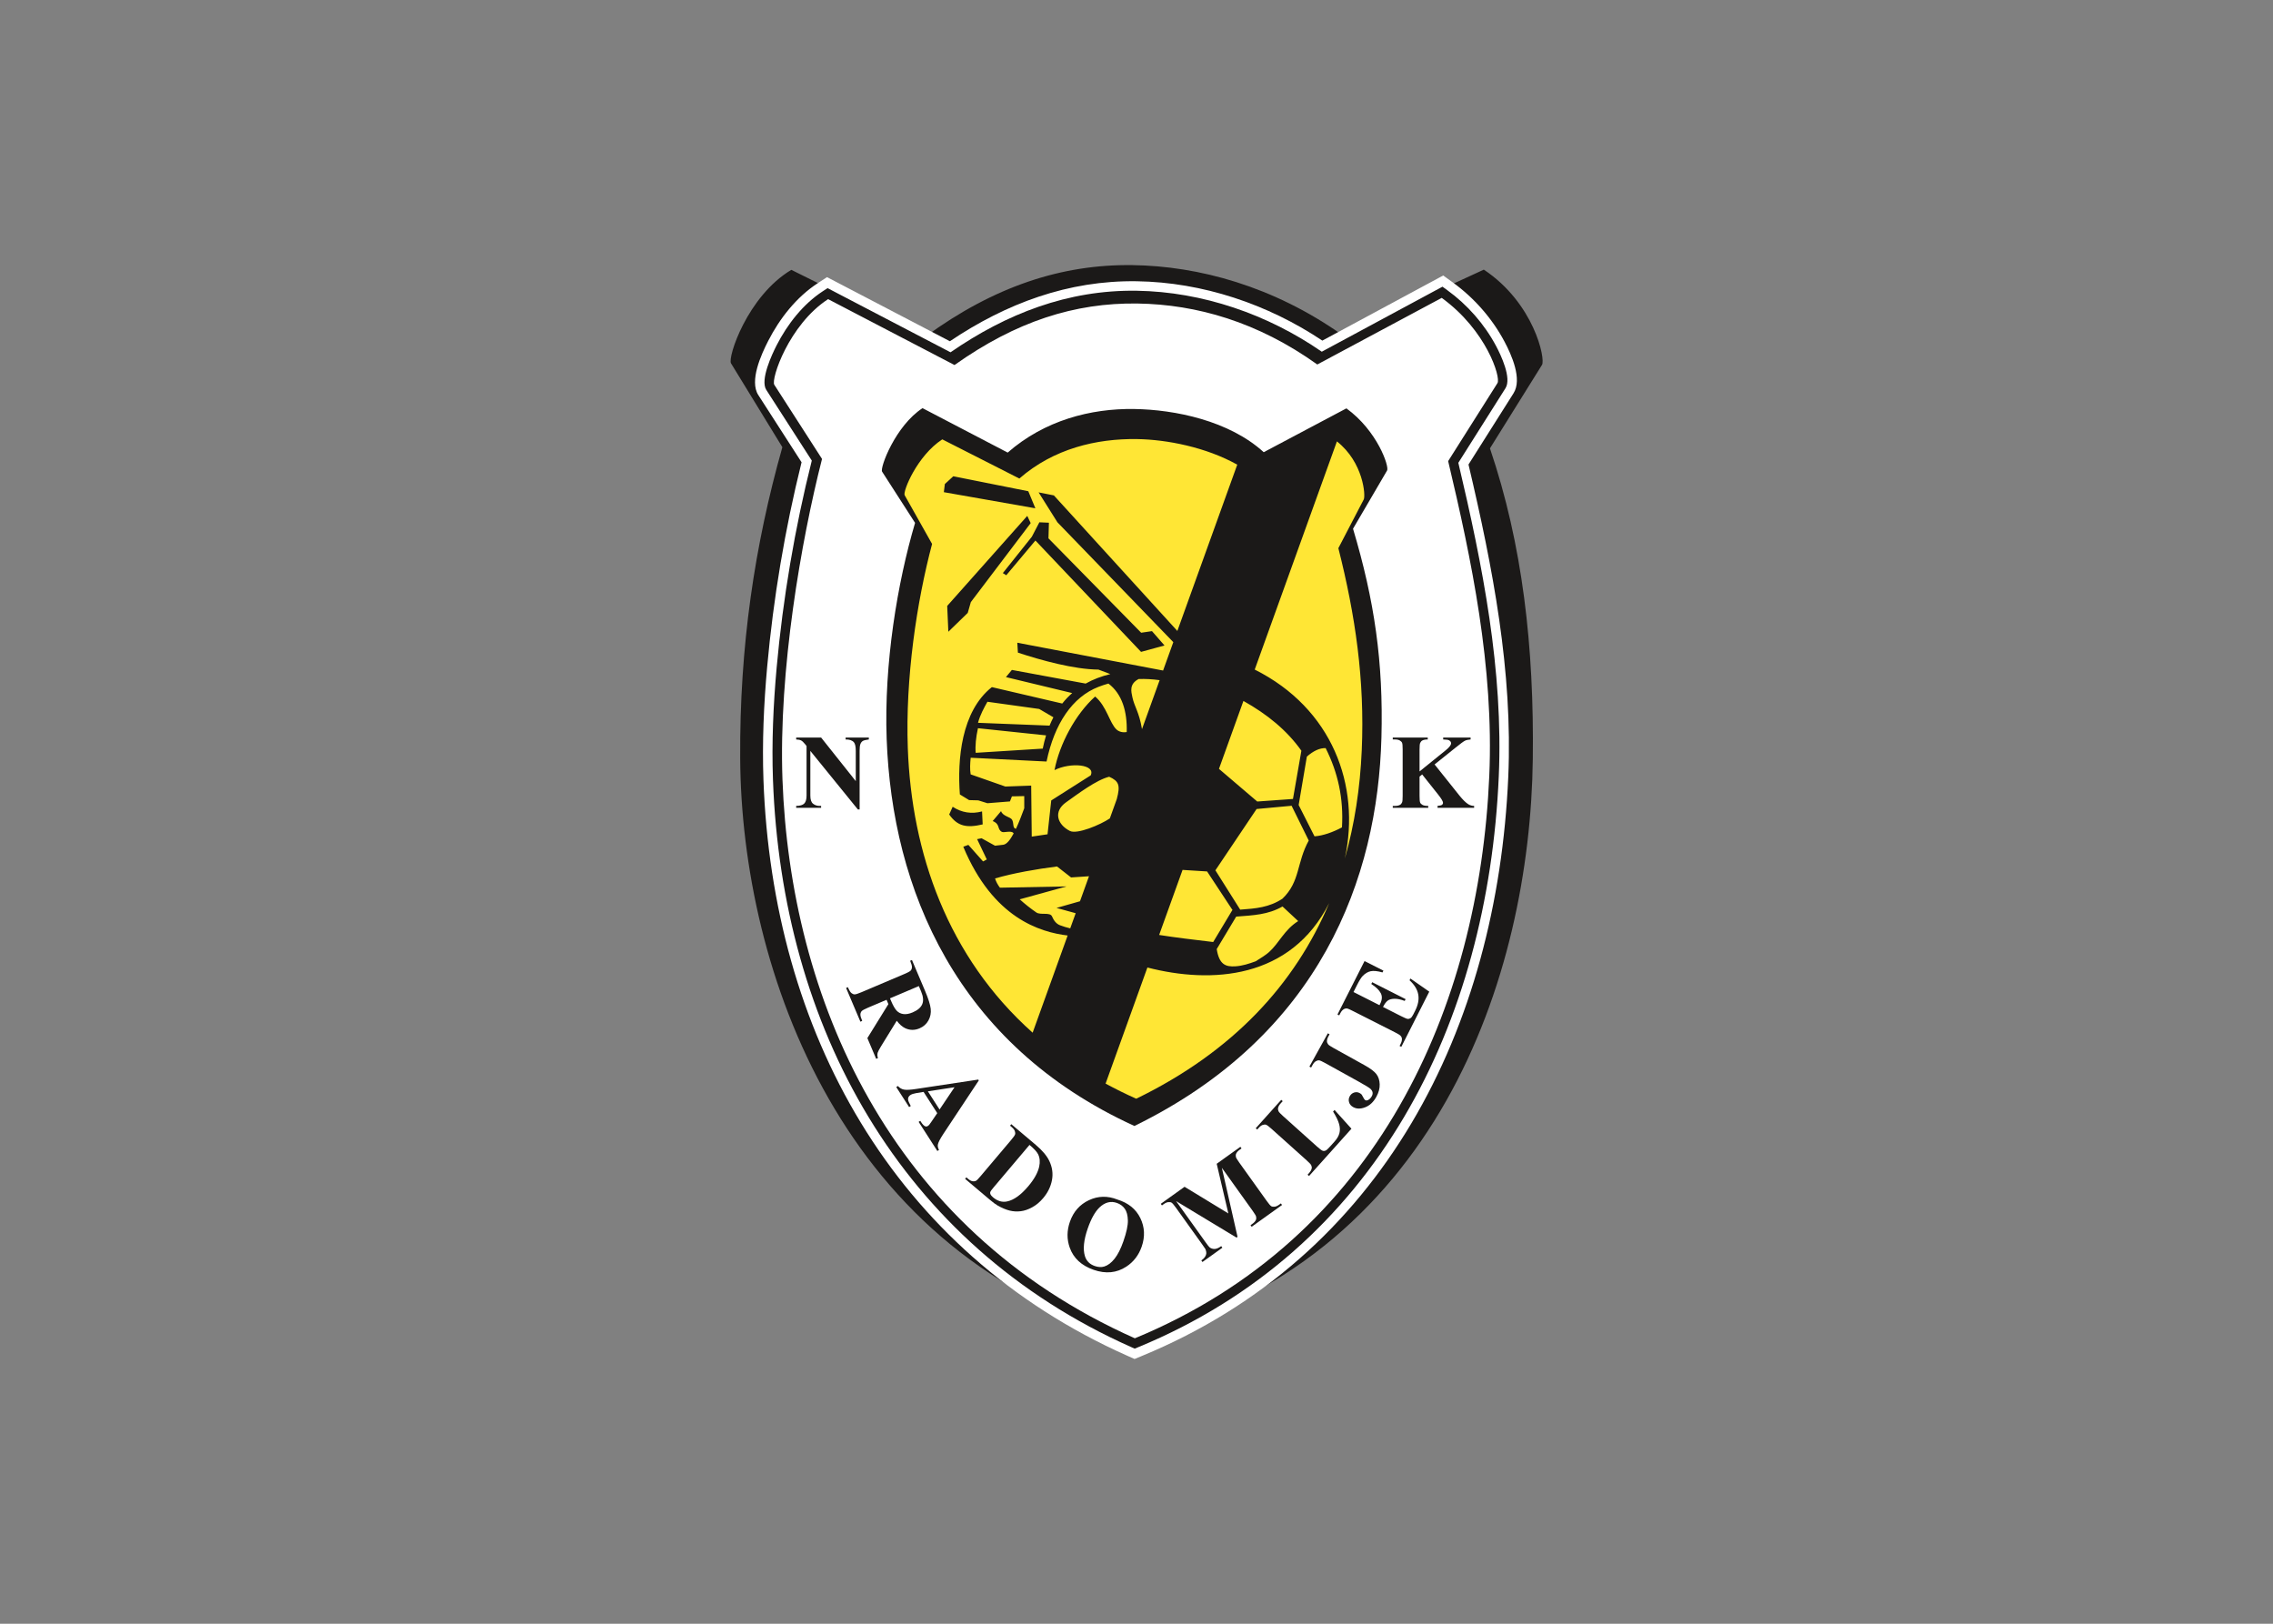 <svg clip-rule="evenodd" fill-rule="evenodd" stroke-linejoin="round" stroke-miterlimit="2" viewBox="0 0 560 400" xmlns="http://www.w3.org/2000/svg"><rect x="0" y="0" width="560" height="400" fill="#808080" stroke="none"/><g transform="matrix(.737 0 0 .737 179.227 65.071)"><path d="m66.2 24.186-44.848-22.282c-14.746 8.813-21.352 29.314-20.168 31.246l17.164 28.03c-9.282 32.842-14.319 66.562-14.099 103.999.417 70.924 34.361 167.668 132.094 193.859 100.745-25.699 131.971-121.228 132.871-193.588.467-37.559-3.428-71.735-14.324-103.881l17.397-27.902c1.238-1.987-2.68-20.702-19.447-31.831l-47.371 21.799c-23.004-16.235-47.926-23.013-70.102-23.314-23.607-.321-46.214 7.108-69.167 23.865z" fill="#1b1918"/><path d="m24.77 66.224-14.461-22.468c-3.059-4.751.991-13.582 3.31-18.112 3.841-7.503 9.436-14.638 16.549-19.274l3.113-2.029 41.068 21.425c18.788-12.631 39.542-20.393 62.473-20.051 21.997.327 43.787 7.652 62.038 19.839l40.406-21.761 3.226 2.334c7.108 5.146 13.138 12.008 17.257 19.761 2.359 4.44 6.01 12.545 3.025 17.266l-15.056 23.816c8.073 34.239 14.845 69.064 13.294 104.419-3.685 83.94-41.829 160.252-122.408 193.525l-2.52 1.04-2.491-1.109c-78.32-34.876-118.507-108.642-121.559-192.352-.461-12.652.105-25.343 1.242-37.946 2.069-22.929 5.94-45.968 11.494-68.323z" fill="#fff"/><path d="m28.187 65.661-15.206-23.625c-2.145-3.333 1.911-11.905 3.467-14.944 3.582-6.998 8.819-13.734 15.455-18.059l1.556-1.015 41.107 21.446c18.681-12.906 39.254-20.914 62.209-20.572 22.056.329 43.873 7.912 61.894 20.374l40.349-21.73 1.61 1.166c6.711 4.857 12.425 11.355 16.315 18.677 1.605 3.022 5.271 10.715 3.145 14.077l-15.77 24.946c8.14 34.37 15.077 69.336 13.519 104.848-3.62 82.465-40.87 157.867-120.446 190.726l-1.26.52-1.246-.554c-77.295-34.421-116.672-107.195-119.675-189.564-.455-12.493.108-25.101 1.231-37.546 2.076-23.007 6.095-46.725 11.746-69.171z" fill="#1b1918"/><path d="m75.899 33.72-42.261-22.025c-13.15 8.571-19.152 26.807-17.985 28.621l15.954 24.787c-6.98 27.344-14.547 70.77-13.221 107.159 2.644 72.516 35.18 149.988 117.792 186.776 81.084-33.481 115.084-110.477 118.484-187.928 1.602-36.5-5.974-72.597-13.745-105.276l16.485-26.076c1.189-1.882-3.686-17.659-18.637-28.482l-41.594 22.261c-19.865-14.199-40.304-20.082-60.08-20.377-21.053-.313-40.724 6.03-61.192 20.56z" fill="#fff"/><path d="m93.673 62.985-28.465-14.851c-9.084 5.921-14.321 19.972-13.514 21.225l11.02 17.122c-5.913 19.979-10.412 47.069-9.497 72.205 1.825 50.09 23.211 102.153 82.823 129.383 62.19-30.399 81.316-82.859 82.572-129.815.675-25.227-2.31-45.785-9.496-69.814l11.389-19.466c.776-1.327-3.273-13.289-13.602-20.766l-27.641 14.651c-11.541-10.536-29.66-14.237-43.319-14.44-14.542-.215-29.95 3.802-42.27 14.566z" fill="#1b1918"/><path d="m97.574 71.66-25.765-13.094c-8.454 5.51-13.257 17.456-12.578 18.663l9.167 16.298c-5.14 19.322-8.964 44.898-8.112 68.29 1.27 34.875 13.242 69.686 41.731 95.067l11.701-32.479c-9.25-1.139-24.909-5.77-34.889-29.674l1.698-.619 4.918 5.531 1.248-.666-3.239-6.783 1.497-.295 4.491 2.486 2.732-.312c1.175-.134 2.371-1.682 3.496-3.79l-.103-.137c-.689-.928-3.177-.031-3.822-.38-1.747-.947-.41-2.51-3.082-3.627l2.796-3.311c.564 1.731 3.129 1.906 3.677 2.867.683 1.199.094 2.861 1.305 3.038 1.034-2.209 1.985-4.745 2.772-6.873v-4.059l-4.125.089-.657 1.692-7.528.603-3.065-.959-3.057-.081-3.093-1.893c-.864-11.594.432-27.755 10.693-35.876l23.534 5.489c1.013-1.283 2.123-2.448 3.326-3.5l-22.147-5.336 1.982-2.4 24.663 4.563c2.478-1.394 5.231-2.446 8.246-3.172l-3.966-1.503c-8.127-.073-18.981-3.052-26.927-5.668l-.198-3.31 48.731 9.294 3.418-9.488-38.738-40.058-6.295-10.005 5.105 1.012 41.277 45.306 20.023-55.579c-10.393-5.827-23.541-8.406-33.502-8.553-13.533-.201-27.873 3.174-39.339 13.192zm65.535 130.953 8.292 13.149c5.239-.378 9.692-.737 14.125-3.664 5.982-5.762 4.653-11.89 8.788-19.442l-5.688-11.534.016-.087-11.761 1.088zm6.951 15.477-6.51 10.854c.829 5.18 2.959 5.98 6.305 5.757 2.339-.156 4.496-.867 6.724-1.68 1.643-1.026 3.38-2.104 4.469-3.079 3.385-3.031 5.064-7.424 9.736-10.36l-5.243-4.878c-4.802 2.743-9.6 2.939-15.481 3.386zm20.882-37.301 5.298 10.466c2.879-.207 6.181-1.388 9.181-2.996.574-9.678-1.338-18.298-5.459-26.494-2.032-.058-4.156.979-6.279 2.838zm-76.363 41.224 1.824-5.061-6.404-1.764 7.842-2.23 3.012-8.362-5.992.399-4.695-3.664c-6.721.848-14.474 2.181-20.711 3.999.297 1.039.893 2.111 1.619 3.09l22.281-.421-15.656 4.313c1.764 1.588 3.627 3.075 5.565 4.397 1.404.958 4.587-.205 5.234 1.323.577 1.363 1.412 2.471 2.657 2.943 1.107.419 2.253.768 3.424 1.038zm13.239-36.749 2.324-6.452c1.232-4.591.748-5.997-2.541-7.475-4.314 1.06-10.515 5.785-14.419 8.548-4.279 3.028-3.024 7.371 1.28 9.569 2.392 1.222 10.161-2.034 13.356-4.19zm10.751-29.845 5.895-16.362c-2.343-.332-4.694-.454-7.001-.389-3.221 1.658-2.511 4.197-2.097 6.119.697 3.236 2.221 4.808 3.203 10.632zm-5.107.969c-1.299.26-2.601-.094-3.405-.841-2.351-2.181-3.245-7.712-7.151-11.023-6.603 5.949-11.908 15.891-13.585 24.601 5.375-2.708 13.857-1.934 12.098 1.758l-13.189 8.379-1.237 11.308-5.28.78-.184-17.051-8.633.312-11.602-4.066c-.29-1.766-.189-3.628.011-5.557l25.358 1.263c2.642-12.646 8.618-21.571 17.378-24.964 1.056-.408 2.158-.776 3.299-1.097 4.607 3.462 6.322 9.418 6.122 16.198zm-50.483 6.953c-.214-2.227.085-5.205.754-8.225l22.772 2.395c-.43 1.402-.801 2.876-1.11 4.424zm24.687-9.091-23.909-.94c.658-2.564 2.029-5.057 3.143-7.036l17.306 2.408 4.749 2.782c-.463.888-.892 1.817-1.289 2.786zm-32.386 27.127-1.159 2.58c2.761 3.95 5.825 4.569 11.193 3.308l-.208-4.336c-3.518.936-6.794.419-9.826-1.552zm32.175-94.947-3.19-.141-2.524 4.833-9.69 12.147 1.144.721 9.746-11.612 35.314 37.224 7.84-2.138-4.186-4.797-3.617.534-30.987-31.547zm-4.528-4.823-30.598-5.386.334-2.721 2.826-2.595 25.075 5.005zm-2.71 2.537 1.143 2.415-20.005 26.4-1.037 3.618-6.482 6.295-.382-8.632zm26.182 189.765c3.273 1.777 6.683 3.464 10.241 5.051 32.337-15.71 53.083-38.285 64.502-65.383-12.886 25.434-39.31 27.055-60.764 21.527zm79.982-75.264c3.262-11.448 5.101-23.552 5.653-36.164 1.03-23.463-2.149-45.181-7.821-67.543l8.492-16.301c.643-1.233-.095-12.377-8.974-19.39l-27.476 76.269c25.891 12.975 35.434 38.726 30.126 63.129zm-33.904-52.641-8.177 22.698 12.796 10.918 11.941-.854 2.811-16.128c-4.842-6.821-11.387-12.167-19.371-16.634zm-20.346 56.474-7.832 21.743c5.529.87 11.562 1.586 18.074 2.361l6.37-10.621.12-.009-8.533-12.961z" fill="#ffe635"/><g fill="#1b1918"><path d="m31.303 158.233 11.589 14.569v-10.099c0-1.407-.201-2.359-.603-2.856-.556-.668-1.484-.993-2.791-.97v-.644h7.757v.644c-.993.125-1.655.29-1.998.491s-.609.533-.798.988c-.19.455-.284 1.242-.284 2.347v19.56h-.591l-15.882-19.56v14.936c0 1.348.307 2.258.928 2.732.615.479 1.325.715 2.117.715h.556v.639h-8.332v-.639c1.295-.011 2.194-.278 2.702-.798.509-.52.763-1.401.763-2.649v-16.58l-.502-.626c-.497-.621-.934-1.029-1.319-1.23-.378-.195-.928-.302-1.644-.326v-.644z"/><path d="m236.381 167.226 8.261 10.342c1.17 1.455 2.176 2.442 3.015 2.963.616.366 1.26.555 1.94.555v.639h-12.228v-.639c.774-.07 1.271-.195 1.496-.367.23-.171.343-.384.343-.638 0-.485-.532-1.401-1.597-2.738l-5.386-6.776-.869.728v6.409c0 1.224.07 1.987.213 2.288.136.302.401.556.792.769.396.219 1.023.325 1.892.325v.639h-11.849v-.639h.78c.68 0 1.23-.124 1.644-.367.302-.159.532-.437.692-.833.129-.272.189-.999.189-2.182v-15.45c0-1.2-.06-1.952-.189-2.253-.125-.302-.385-.562-.769-.787-.391-.224-.91-.337-1.567-.337h-.78v-.644h11.689v.644c-.792 0-1.401.113-1.815.343-.302.166-.538.438-.709.817-.143.289-.213 1.028-.213 2.217v7.308l8.715-7.048c1.212-.982 1.822-1.768 1.822-2.354 0-.443-.249-.786-.746-1.04-.254-.13-.887-.207-1.892-.243v-.644h9.165v.644c-.822.059-1.46.202-1.928.438-.473.237-1.549 1.041-3.234 2.401z"/><path d="m53.179 245.894-6.174 2.62c-1.191.506-1.909.897-2.152 1.17-.247.281-.388.642-.416 1.085-.025.449.173 1.176.6 2.184l-.598.255-4.785-11.273.599-.253c.432 1.019.819 1.667 1.168 1.95.342.281.693.432 1.061.452.366.014 1.14-.229 2.331-.734l14.287-6.065c1.191-.505 1.908-.895 2.157-1.17.248-.282.384-.64.409-1.089.033-.446-.17-1.171-.599-2.179l.604-.257 4.343 10.23c1.132 2.666 1.768 4.691 1.927 6.082.157 1.385-.096 2.683-.757 3.886-.657 1.194-1.654 2.082-2.984 2.646-1.624.689-3.215.671-4.774-.046-.988-.464-1.935-1.292-2.837-2.491l-5.207 8.456c-.67 1.102-1.059 1.849-1.175 2.239-.148.592-.114 1.179.102 1.781l-.598.253-2.943-6.932 7.025-11.353zm10.795-4.582-9.643 4.092.393.927c.638 1.501 1.248 2.57 1.843 3.2.594.631 1.343 1.006 2.244 1.128.902.12 1.93-.061 3.088-.553 1.679-.713 2.748-1.63 3.218-2.758.471-1.123.334-2.556-.407-4.302z"/><path d="m70.127 283.781-4.568-7.105-2.503.415c-.832.141-1.458.349-1.882.622-.568.365-.837.86-.808 1.486.009.367.315 1.1.908 2.201l-.547.351-4.301-6.689.547-.352c.573.647 1.257 1.053 2.044 1.198.786.153 2.17.079 4.14-.229l20.68-3.125.182.284-11.836 17.859c-1.119 1.7-1.736 2.899-1.855 3.605-.091.538.038 1.127.381 1.774l-.547.35-6.257-9.732.547-.352.257.401c.501.779.967 1.259 1.387 1.433.297.117.596.082.895-.11.177-.114.34-.262.488-.443.079-.079.354-.463.828-1.161zm.773-1.213 5.004-7.447-8.914 1.366z"/><path d="m79.439 305.739.42-.496.607.513c.529.446 1.008.71 1.433.777.424.075.822.025 1.2-.153.242-.119.761-.648 1.558-1.591l10.155-12.015c.789-.933 1.231-1.559 1.329-1.879.101-.317.075-.686-.081-1.117-.151-.428-.486-.86-.997-1.292l-.607-.513.424-.501 8.174 6.91c2.185 1.845 3.689 3.629 4.516 5.345 1.009 2.098 1.317 4.243.91 6.421-.406 2.187-1.394 4.205-2.964 6.063-1.089 1.287-2.294 2.294-3.621 3.025-1.331.735-2.618 1.177-3.866 1.328-1.255.153-2.488.081-3.709-.218-1.218-.304-2.546-.86-3.98-1.671-.637-.356-1.549-1.031-2.725-2.026zm21.528-11.341-12.048 14.254c-.637.754-.988 1.244-1.063 1.473-.07.232-.064.467.033.698.127.344.422.704.882 1.093 1.499 1.266 3.075 1.723 4.732 1.367 2.246-.474 4.595-2.163 7.055-5.073 1.982-2.345 3.196-4.528 3.646-6.552.34-1.588.221-2.965-.36-4.135-.412-.828-1.37-1.867-2.877-3.125z"/><path d="m130.337 312.655c3.647 1.116 6.203 3.187 7.677 6.199 1.468 3.016 1.621 6.2.452 9.555-.998 2.865-2.711 5.093-5.146 6.685-3.229 2.114-6.87 2.465-10.924 1.054-4.059-1.415-6.724-3.886-7.986-7.418-.993-2.787-.976-5.675.064-8.66 1.169-3.354 3.286-5.754 6.345-7.193 3.064-1.444 6.235-1.52 9.518-.222zm-.165 1.134c-2.07-.722-4.007-.211-5.822 1.523-1.478 1.423-2.783 3.76-3.912 7.001-1.343 3.855-1.658 6.939-.947 9.252.495 1.619 1.595 2.723 3.295 3.315 1.143.399 2.195.453 3.155.169 1.219-.373 2.378-1.244 3.468-2.617 1.088-1.368 2.07-3.308 2.943-5.815 1.042-2.991 1.543-5.322 1.5-6.994-.041-1.679-.381-2.97-1.031-3.885-.647-.907-1.529-1.559-2.649-1.949z"/><path d="m167.441 317.307-3.897-16.602 7.914-5.668.382.534-.631.452c-.574.41-.964.838-1.162 1.284-.143.309-.171.67-.094 1.088.061.304.436.94 1.127 1.904l9.18 12.819c.711.994 1.21 1.577 1.491 1.753.287.173.657.233 1.112.188.466-.043.962-.259 1.511-.652l.631-.452.379.529-10.156 7.273-.379-.529.631-.452c.578-.413.959-.842 1.164-1.292.139-.3.171-.67.077-1.1-.058-.299-.436-.94-1.136-1.918l-10.32-14.411 5.248 23.078-.347.248-20.183-12.188 9.806 13.695c.685.955 1.133 1.529 1.34 1.715.462.387 1.017.582 1.647.582.633.005 1.393-.309 2.283-.947l.379.529-6.657 4.767-.378-.528.2-.144c.438-.299.787-.66 1.053-1.073.268-.413.407-.817.423-1.198.013-.386-.093-.844-.304-1.366-.058-.122-.395-.614-1.019-1.486l-8.812-12.305c-.704-.984-1.197-1.557-1.475-1.728-.283-.167-.652-.229-1.109-.183-.46.048-.963.268-1.506.656l-.617.442-.382-.533 7.944-5.689z"/><path d="m202.935 282.71 5.653 6.274-14.182 15.813-.483-.434.53-.592c.463-.515.742-1.017.84-1.495.084-.337.03-.701-.158-1.096-.122-.279-.629-.823-1.524-1.626l-11.712-10.504c-.91-.816-1.523-1.276-1.836-1.388-.317-.106-.688-.091-1.123.052-.432.14-.875.462-1.321.959l-.53.593-.489-.439 8.518-9.497.488.438-.695.775c-.466.52-.746 1.013-.848 1.496-.076.336-.031.701.15 1.104.126.284.633.828 1.525 1.628l11.343 10.173c.91.816 1.541 1.285 1.879 1.402.348.119.718.085 1.115-.115.278-.147.789-.645 1.54-1.483l1.331-1.483c.848-.946 1.389-1.884 1.625-2.813.231-.925.197-1.942-.115-3.046-.303-1.105-.971-2.488-2.004-4.159z"/><path d="m195.108 268.536-.573-.318 6.164-11.12.573.318-.376.679c-.341.616-.511 1.17-.499 1.658.004.339.133.679.402 1.027.183.254.798.671 1.846 1.251l10.241 5.677c2.006 1.112 3.354 2.12 4.043 3.026.689.905 1.053 2.036 1.1 3.404.045 1.36-.333 2.761-1.13 4.199-.975 1.759-2.226 2.923-3.754 3.494-1.531.577-2.853.553-3.974-.069-.722-.4-1.178-.942-1.381-1.633-.203-.689-.128-1.357.225-1.995.347-.626.839-1.042 1.476-1.247.642-.201 1.251-.145 1.841.181.284.158.516.335.691.528.085.095.253.401.511.916.259.516.477.816.657.915.263.146.567.142.911-.018.506-.229.936-.658 1.284-1.284.245-.443.331-.87.264-1.286-.068-.41-.307-.811-.719-1.197-.41-.378-1.71-1.175-3.89-2.383l-11.184-6.199c-1.069-.593-1.769-.905-2.102-.939-.336-.027-.696.076-1.086.307-.393.237-.749.644-1.073 1.229z"/><path d="m209.276 243.294 8.684 4.399.215-.424c.686-1.353.756-2.546.218-3.588-.54-1.037-1.602-2.06-3.169-3.069l.302-.597 11.17 5.66-.301.596c-1.285-.489-2.411-.729-3.394-.72-.986.013-1.744.216-2.284.617-.533.398-1.062 1.11-1.575 2.124l6.009 3.045c1.175.596 1.915.909 2.229.941.312.037.622-.043.928-.233.308-.182.612-.58.921-1.192l.645-1.274c1.01-1.992 1.357-3.821 1.041-5.492-.308-1.668-1.28-3.24-2.903-4.724l.294-.58 6.298 4.392-9.344 18.442-.58-.294.36-.709c.313-.617.452-1.174.423-1.661-.007-.347-.152-.685-.439-1.012-.187-.244-.818-.638-1.891-1.182l-14.033-7.109c-.967-.49-1.572-.763-1.819-.82-.416-.084-.802-.029-1.142.15-.499.253-.919.721-1.271 1.414l-.359.709-.585-.297 9.047-17.856 6.311 3.197-.302.596c-1.697-.474-3.018-.611-3.97-.398-.949.208-1.838.736-2.66 1.588-.49.488-1.14 1.542-1.958 3.159z"/></g></g></svg>
